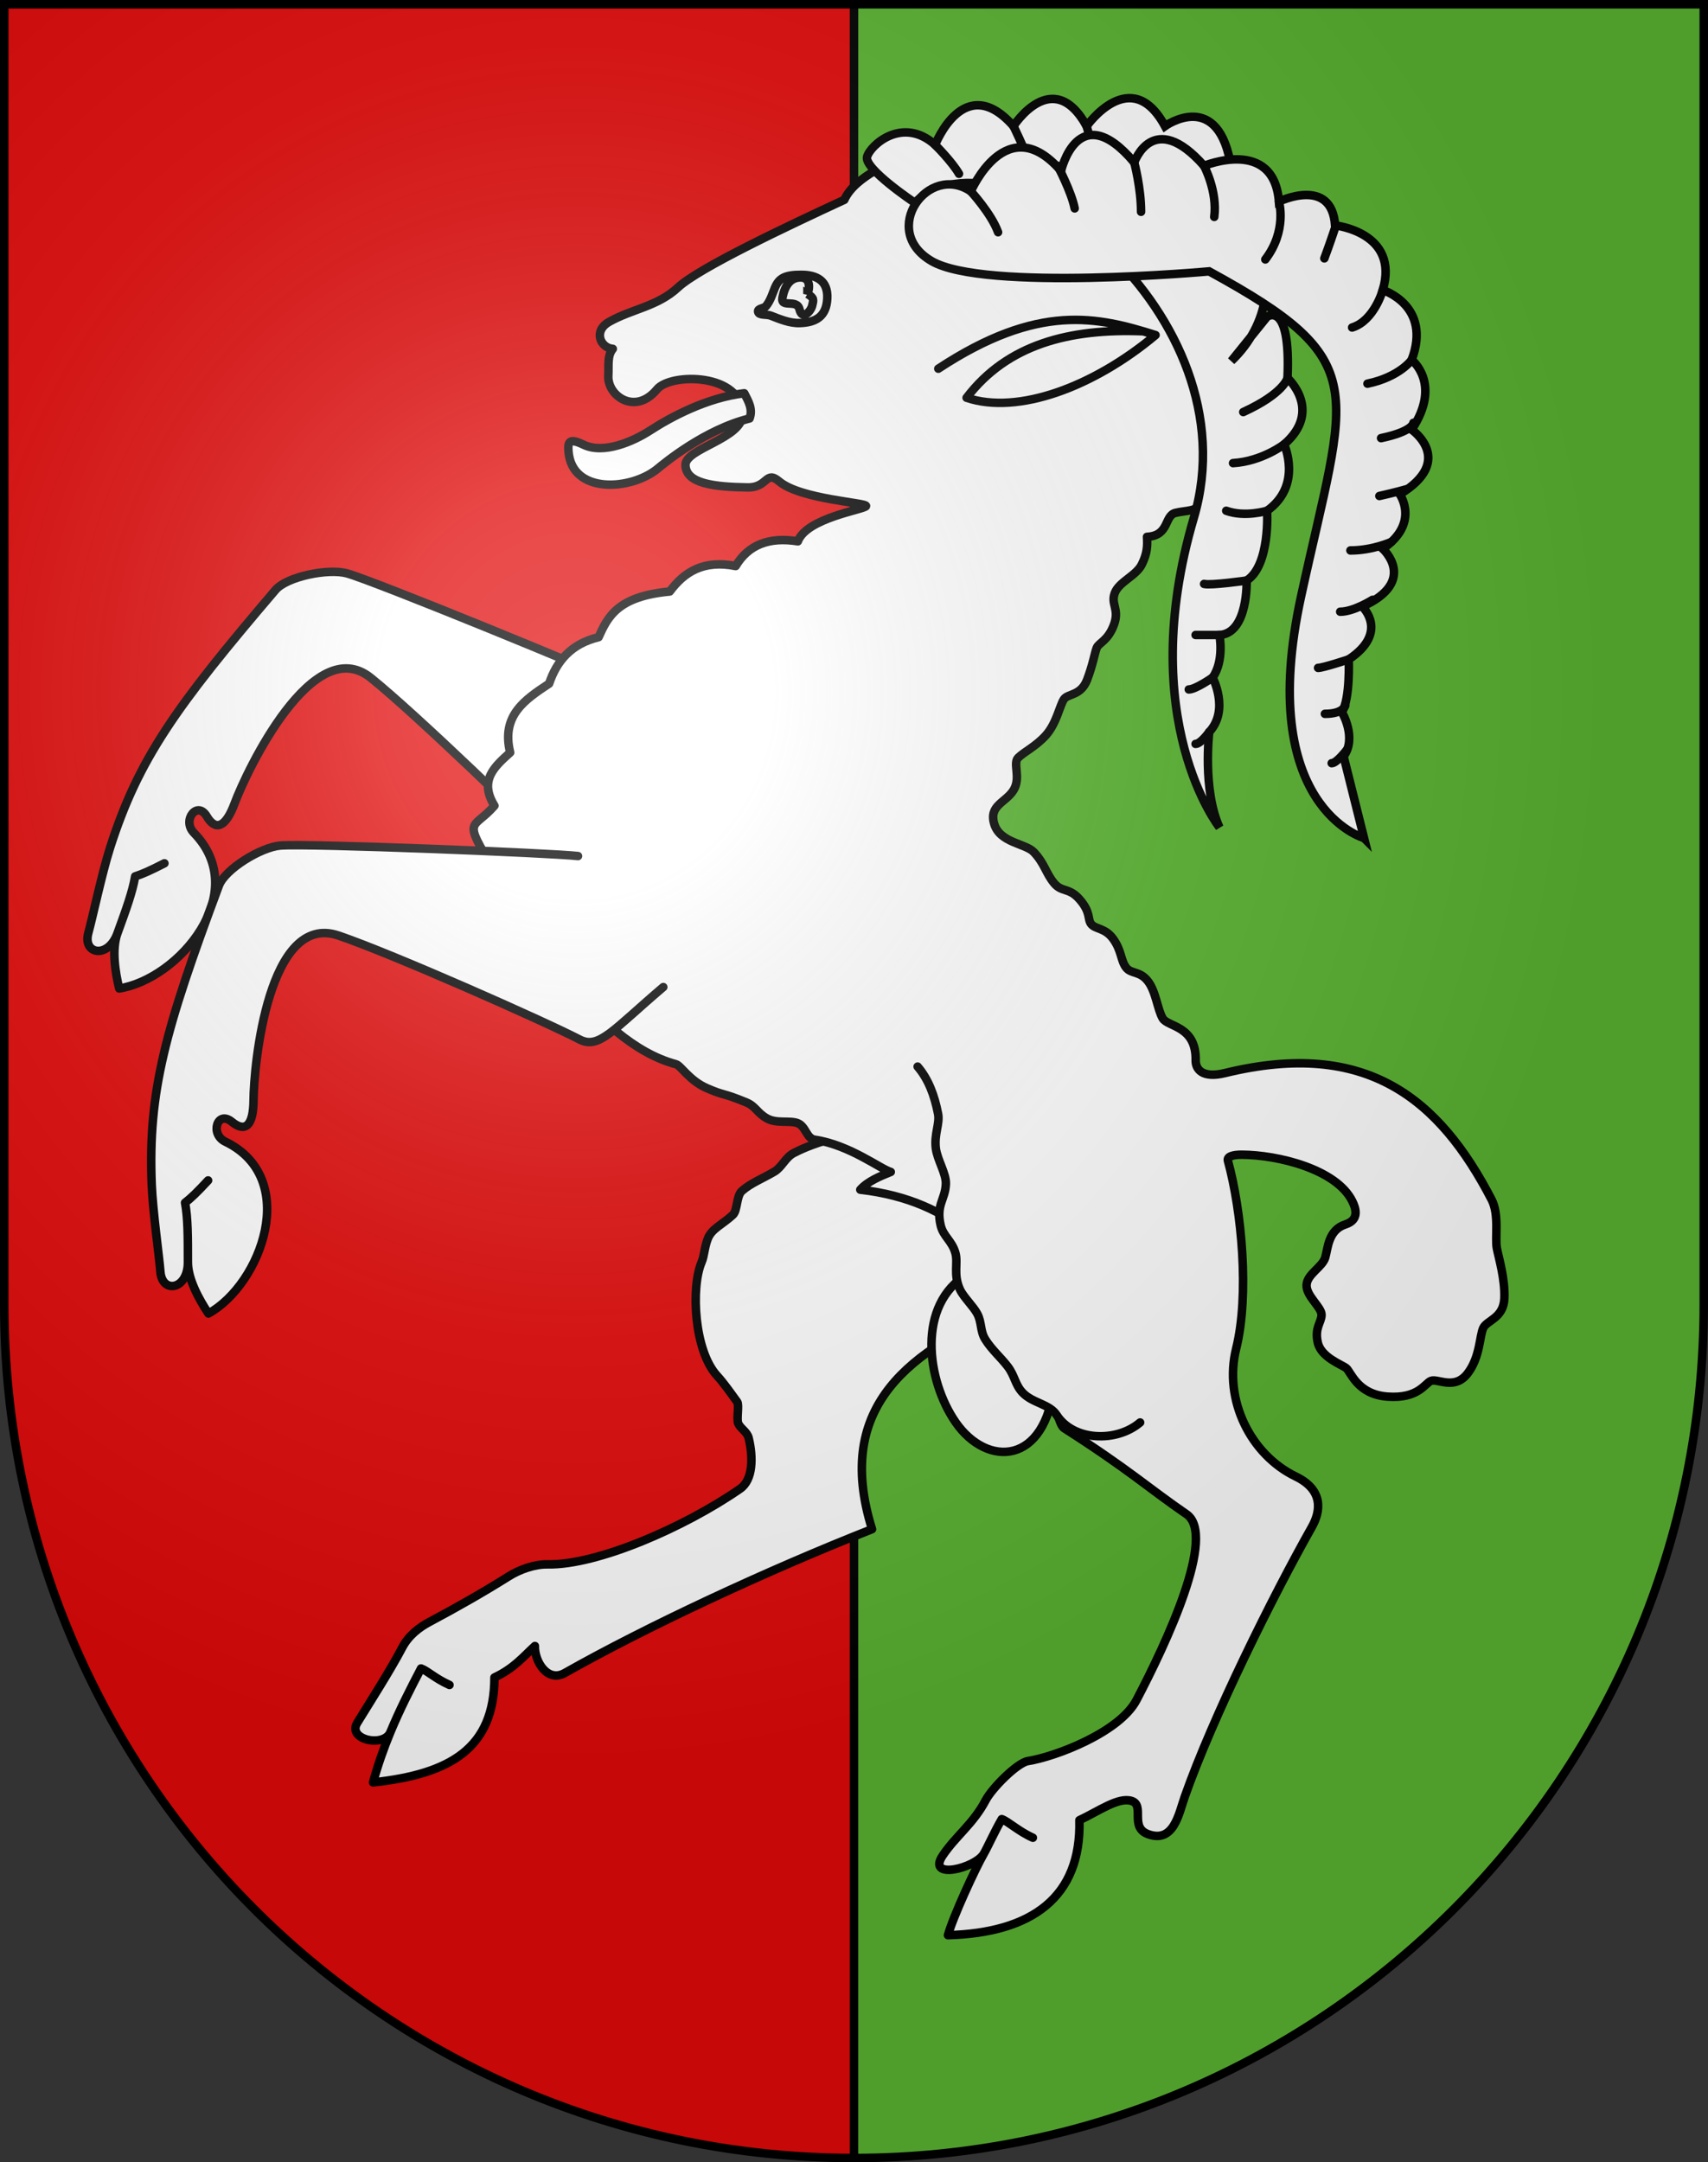 <svg xmlns="http://www.w3.org/2000/svg" xmlns:xlink="http://www.w3.org/1999/xlink" height="763" width="603" version="1.0"><rect width="100%" height="100%" fill="#333333" stroke="none"/><defs><linearGradient id="a"><stop style="stop-color:#fff;stop-opacity:.314" offset="0"/><stop offset=".19" style="stop-color:#fff;stop-opacity:.251"/><stop style="stop-color:#6b6b6b;stop-opacity:.125" offset=".6"/><stop style="stop-color:#000;stop-opacity:.125" offset="1"/></linearGradient><linearGradient id="b"><stop offset="0" style="stop-color:#fff;stop-opacity:1"/><stop offset="1" style="stop-color:#fff;stop-opacity:1"/></linearGradient><linearGradient id="d"><stop style="stop-color:white;stop-opacity:1" offset="0"/><stop style="stop-color:white;stop-opacity:1" offset="1"/></linearGradient><linearGradient id="e"><stop offset="0" style="stop-color:white;stop-opacity:0"/><stop offset="1" style="stop-color:black;stop-opacity:.646"/></linearGradient><linearGradient id="c"><stop offset="0" style="stop-color:white;stop-opacity:.314"/><stop style="stop-color:white;stop-opacity:.251" offset=".19"/><stop offset=".6" style="stop-color:#6b6b6b;stop-opacity:.125"/><stop offset="1" style="stop-color:black;stop-opacity:.125"/></linearGradient><radialGradient xlink:href="#a" id="f" gradientUnits="userSpaceOnUse" gradientTransform="matrix(1.215 0 0 1.267 -839.192 -490.49)" cx="858.042" cy="579.933" fx="858.042" fy="579.933" r="300"/></defs><g style="display:inline"><path style="fill:#5ab532;fill-opacity:1;display:inline" d="M1.5 1.5v458.868c0 166.311 134.314 301.132 300 301.132s300-134.821 300-301.132V1.5H1.5z"/><path style="fill:#e20909;fill-opacity:1;display:inline" d="M1.5 1.5v458.868c0 166.311 134.314 301.132 300 301.132V1.5H1.5z"/></g><g style="display:inline"><path style="fill:none;stroke:#000;stroke-width:2.999;stroke-linecap:square;stroke-linejoin:miter;stroke-miterlimit:4;stroke-opacity:1;stroke-dasharray:none" d="M301.5 3v757"/><path d="M144.784 549.723c-3.055 4.981 7.848 7.34 9.75 2.75 2.758-6.656 5.869-12.724 9.01-18.742 1.991.721 4.119 2.94 8.376 4.849-4.257-1.91-6.385-4.128-8.376-4.85-3.141 6.019-6.252 12.087-9.01 18.743-1.902 4.59-3.636 9.46-5.096 14.786 22.782-2.45 35.675-10.063 35.707-30.883 5.681-2.658 8.422-6.05 11.902-9.258-.147 4.409 3.626 10.876 8.817 7.935 23.59-13.365 59.312-30.083 90.37-42.32-11.525-36.862 11.888-52.762 40.998-65.243l-39.675-52.9c-7.983 1.844-17.283 3.733-24.385 7.463-2.44 1.281-3.455 4.141-5.653 5.44-3.609 2.134-6.844 3.314-9.55 5.675-1.697 1.482-1.27 5.761-2.674 7.055-3.231 2.977-6.29 4.074-7.415 7.107-1.065 2.867-.922 4.773-1.817 6.892-3.131 7.417-2.153 25.991 4.563 33.325 2.057 2.245 4.15 5.275 5.934 7.715.658.901-.255 5.11.313 6.377.692 1.542 2.613 2.416 3.057 4.241 1.416 5.82 1.258 12.35-2.489 14.95-16.418 11.4-42.096 22.54-56.647 22.263-3.81-.073-8.23 1.494-11.461 3.526-7.68 4.833-15.371 9.184-23.364 13.446-2.816 1.501-6.023 3.855-7.935 7.494-3.633 6.915-9.611 16.231-13.25 22.164z" style="fill:#fff;fill-opacity:1;fill-rule:evenodd;stroke:#000;stroke-width:2.501;stroke-linecap:butt;stroke-linejoin:round;stroke-miterlimit:4;stroke-opacity:1;stroke-dasharray:none" transform="matrix(1.2 0 0 1.199 -47.613 -51.18)"/><path d="M349.858 449.797c-2.534 24.246-19.786 24.774-28.99 11.534-8.626-12.41-11.558-34.74 3.43-43.64l25.56 32.106z" style="fill:#fff;fill-opacity:1;fill-rule:evenodd;stroke:#000;stroke-width:2.501;stroke-linecap:butt;stroke-linejoin:round;stroke-miterlimit:4;stroke-opacity:1;stroke-dasharray:none;stroke-dashoffset:0;marker:none;visibility:visible;display:inline;overflow:visible;enable-background:accumulate" transform="matrix(1.2 0 0 1.199 -47.613 -51.18)"/><path d="M222.967 244.281c-6.83-3.438-73.3-30.686-81.234-32.855-5.51-1.506-17.639.941-21.003 4.886-29.43 34.502-40.317 49.73-48.683 75.923-2.36 7.39-5.279 21.11-6.367 24.959-1.798 6.352 5.773 7.801 8.538.203 2.602-7.147 4.44-12.198 5.22-16.786 2.062-.647 4.464-1.713 8.615-3.845-4.15 2.132-6.553 3.198-8.615 3.845-.78 4.588-2.618 9.64-5.22 16.786-1.702 4.677-.626 11.42.525 16.209 17.562-2.775 39.123-28.18 21.967-45.823-3.577-3.678 1-9.582 3.798-4.843 2.563 4.34 5.528 3.35 8.17-3.755 3.647-9.812 23.114-50.625 40.06-37.03 12.991 10.423 48.307 44.427 56.198 53.018 4.34 4.725 10.123.723 28.417-6.075" style="fill:#fff;fill-opacity:1;fill-rule:evenodd;stroke:#000;stroke-width:2.501;stroke-linecap:round;stroke-linejoin:round;stroke-miterlimit:4;stroke-opacity:1;stroke-dasharray:none" transform="matrix(1.2 0 0 1.199 -47.613 -51.18)"/><path d="M375.584 208.837c1.665-3.332 1.706-5.603 1.543-8.155 6.67-.348 5.033-6.25 8.376-7.053 3.343-.803 6.037-.27 8.155-3.086 2.119-2.818 3.452-4.407 5.07-5.731 1.26-1.031 3.814-1.67 6.269-5.462 2.554-3.946.86-5.788 1.666-7.543.805-1.754 5.897-2.95 6.2-7.987.302-5.054-2.17-8.097-2.233-9.646-.107-2.662 6.032-4.995 5.438-9.53-.578-4.414-6.625-9.445-6.98-10.969-.356-1.523 4.15-4.417 1.763-9.33-1.485-3.056-5.48-3.175-6.516-4.556-1.035-1.38-.26-6.345-2.3-9.257-2.041-2.913-5.992-4.507-7.274-5.952-1.178-1.326-2.108-4.942-5.51-7.273-3.256-2.23-6.183-2.697-9.038-4.63-2.855-1.931-4.43-5.02-7.274-6.391-2.842-1.371-5.754.636-8.596-.441-3.036-1.15-6.954-5.79-16.972-5.79s-19.182 3.288-21.821 3.806c-2.64.518-9.101.29-11.778.841-2.677.552-6.622 5.333-8.28 6.213-1.84.975-6.074.56-8.746 2.203-2.95 1.814-6.965 4.566-8.667 8.377-16.751 7.752-42.76 20.032-48.932 25.788-6.062 5.653-13.599 6.33-20.278 10.14-4.776 2.723-2.495 7.677 1.102 7.934-1.687 2.046-1.153 4.798-1.323 7.935-.315 5.837 7.886 11.768 14.327 3.968 4.032-4.883 25.161-4.834 25.128 7.494-.018 6.978-16.812 9.937-16.752 14.768.065 5.488 8.335 6.46 18.295 6.612 5.969.095 5.231-5.157 9.257-1.763 6.354 5.357 26.162 6.24 25.568 7.274-.593 1.034-17.51 3.458-20.058 10.36-8.432-1.37-14.563 1.001-18.294 7.273-9.498-1.881-15.163 1.772-19.397 7.494-15.355 1.436-18.219 7.415-20.94 13.446-8.092 1.96-12.318 7.014-14.547 13.665-7.03 4.683-14.173 9.292-11.461 20.279-4.528 4.097-9.26 8.117-4.63 15.65-6.36 7.339-9.64 3.18-.22 18.735 9.421 15.555 29.062 50.767 53.629 57.35 1.414.379 3.937 4.804 9.077 7.04 5.539 2.41 4.346 1.181 11.664 4.214 2.702 1.12 3.152 3.093 6.005 4.683 2.913 1.623 6.711.503 9.04 1.401 2.478.955 2.551 4.509 5.06 4.881 10.275 1.524 19.431 8.699 22.346 9.479-3.037 1.22-6.82 2.762-8.972 5.228 56.255 6.376 54.537 66.713 59.986 70.199 19.255 12.318 24.74 17.572 36.004 25.307 8.921 6.126-5.844 37.769-14.708 54.683-4.984 9.51-23.788 16.665-31.937 17.966-3.15.502-10.542 7.907-12.454 11.546-3.633 6.915-8.741 10.467-12.627 16.242-4.925 7.319 9.604 3.78 12.088-.523 1.13-1.956 3.195-6.577 5.27-10.171 1.99.722 4.897 3.563 9.155 5.473-4.258-1.91-7.164-4.751-9.155-5.473-2.213 3.832-4.134 8.202-5.27 10.17-2.484 4.304-9.091 18.656-10.551 23.982 24.653-.674 39.26-11.154 38.668-33.845 5.682-2.657 11.435-6.876 15.332-5.672 4.039 1.247-.7 7.8 4.92 9.805 7.537 2.688 8.99-6.051 10.727-10.993 8.264-23.508 25.966-59.157 37.413-79.426 2.643-4.68 3.471-10.889-4.763-14.87-13.218-6.393-21.268-22.48-17.514-37.61 3.94-15.881 1.64-40.496-2.425-55.325-.351-1.281 1.633-1.774 4.064-1.763 10.569.043 27.819 4.203 32.525 13.666.936 1.882 2.302 5.441-1.984 6.833-5.035 1.635-5.162 6.828-5.95 9.698-.79 2.87-5.361 4.908-5.511 8.156-.15 3.247 4.472 6.546 4.408 8.816-.063 2.27-2.112 3.777-1.102 8.156 1.01 4.378 7.133 6.476 8.376 7.494 1.379 1.129 3.234 7.718 12.123 8.376 9.108.674 10.988-3.905 12.784-4.63 1.986-.8 6.947 2.834 10.8-2.203 3.748-4.9 3.464-11.099 4.629-13.446 1.078-2.171 5.931-2.872 6.172-8.596.24-5.719-1.64-11.88-2.205-14.768-.606-3.1.772-9.859-1.542-14.327-15.317-29.565-36.712-47.462-78.469-37.25-6.678 1.633-8.642-1.146-8.596-3.747.181-10.22-8.16-9.767-9.698-12.344-1.538-2.576-2.012-8-4.408-11.02-2.397-3.02-4.908-1.996-6.392-3.968-1.592-2.115-1.258-4.889-3.748-8.376-2.386-3.342-5.243-2.809-6.503-4.408-1.156-1.467 0-3.377-3.415-7.274-3.14-3.581-5.184-1.97-7.494-4.75-2.418-2.908-2.763-5.741-5.952-9.136-2.44-2.598-10.048-2.692-11.682-8.376-1.575-5.48 3.46-6.186 5.731-9.918 2.214-3.639-.316-7.847 1.323-9.478 1.752-1.746 5.254-3.374 8.155-6.613 3.134-3.499 4.056-8.665 5.29-10.58 1.132-1.756 5.003-.974 6.833-5.73 1.756-4.566 2.26-8.025 2.865-9.479.606-1.453 3.346-2.067 5.07-6.832 1.654-4.572-1.034-5.937.22-9.258 1.254-3.321 6.27-5.044 7.935-8.376zm9.478-58.41c-7.014-42.36-42.799-45.274-58.63-27.332l58.63 27.332z" style="fill:#fff;fill-opacity:1;fill-rule:evenodd;stroke:#000;stroke-width:2.501;stroke-linecap:butt;stroke-linejoin:round;stroke-miterlimit:4;stroke-opacity:1;stroke-dasharray:none" transform="matrix(1.2 0 0 1.199 -47.613 -51.18)"/><path d="M209.728 294.63c-7.594-.894-79.374-3.765-87.571-3.09-5.694.47-16.254 6.918-18.066 11.774-15.854 42.488-20.877 60.521-19.78 87.996.31 7.751 2.26 21.642 2.553 25.631.484 6.584 8.094 5.356 8.094-2.729 0-7.606 0-12.98-.837-17.559 1.717-1.314 3.61-3.137 6.78-6.56-3.17 3.423-5.063 5.246-6.78 6.56.837 4.578.837 9.953.837 17.56 0 4.976 3.317 10.945 6.037 15.05 15.553-8.614 27.125-39.86 4.97-50.572-4.62-2.233-2.339-9.346 1.912-5.85 3.892 3.202 6.34 1.258 6.392-6.322.072-10.468 4.407-55.479 24.98-48.499 15.773 5.35 60.589 25.226 70.942 30.6 5.695 2.956 9.76-2.783 24.625-15.428" style="fill:#fff;fill-opacity:1;fill-rule:evenodd;stroke:#000;stroke-width:2.501;stroke-linecap:round;stroke-linejoin:round;stroke-miterlimit:4;stroke-opacity:1;stroke-dasharray:none" transform="matrix(1.2 0 0 1.199 -47.613 -51.18)"/><path d="M258.64 158.42c-11.074 1.318-21.684 7.063-27.65 10.937-5.048 3.277-13.717 7.053-19.61 4.218-4.218-2.029-4.674-.923-4.453 1.954.981 12.746 18.478 11.504 26.25 5.078 1.75-1.447 13.792-11.5 27.025-14.764 1.021-2.765-.315-5.018-1.562-7.422z" style="fill:#fff;fill-opacity:1;fill-rule:evenodd;stroke:#000;stroke-width:2.501;stroke-linecap:butt;stroke-linejoin:round;stroke-miterlimit:4;stroke-opacity:1;stroke-dasharray:none;stroke-dashoffset:0;marker:none;visibility:visible;display:inline;overflow:visible;enable-background:accumulate" transform="matrix(1.2 0 0 1.199 -47.613 -51.18)"/><path d="M262.716 134.439c-.2-1.042 1.69-.913 2.287-1.614 1.348-1.586 1.967-3.819 2.653-5.44 1.185-2.796 2.86-3.819 7.715-3.819 4.698 0 7.946 1.815 7.692 6.97-.26 5.305-3.363 7.068-8.053 7.225-3.03.101-5.925-1.154-8.566-2.173-1.31-.506-3.509 0-3.728-1.149zm14.512-5.241c.624-1.41 1.053-4.852-2.026-4.852-3.08 0-4.607 2.473-5.3 5.787-.723 3.464 4.207.337 4.988 3.585.817 3.395 3.351.571 3.74-1.091.384-1.635.676-2.234-1.402-3.43z" style="fill:#fff;fill-opacity:1;fill-rule:evenodd;stroke:#000;stroke-width:2.501;stroke-miterlimit:4;stroke-opacity:1;stroke-dasharray:none" transform="matrix(1.2 0 0 1.199 -47.613 -51.18)"/><path d="M309.646 356.594c3.217 3.748 4.97 8.56 6.015 13.88.565 2.877-1.158 5.901-.671 10.092.398 3.429 3.121 7.551 2.967 10.62-.234 4.657-2.924 6.07-1.543 12.084.762 3.321 3.328 4.542 4.35 8.183.832 2.968-.687 6.313 1.336 10.728 1.025 2.236 3.903 4.922 5.095 7.15 1.359 2.542.815 5.056 2.322 7.503 1.857 3.016 4.52 5.269 6.626 8.009 2.13 2.769 2.144 5.38 4.416 7.749 2.98 3.108 7.87 3.257 10.007 6.57 4.923 7.63 17.543 8.121 24.54 2.169" style="fill:#fff;fill-opacity:1;fill-rule:evenodd;stroke:#000;stroke-width:2.501;stroke-linecap:round;stroke-linejoin:round;stroke-miterlimit:4;stroke-opacity:1;stroke-dasharray:none;stroke-dashoffset:0;marker:none;visibility:visible;display:inline;overflow:visible;enable-background:accumulate" transform="matrix(1.2 0 0 1.199 -47.613 -51.18)"/><path transform="matrix(1.101 .477 -.732 .951 -47.613 -51.18)" style="fill:#fff;fill-opacity:1;stroke:none" d="M341.998-46.744h71.656v40.689h-71.656z"/><g style="fill:#fff;fill-opacity:1;stroke:#000;stroke-width:1;stroke-miterlimit:4;stroke-opacity:1;stroke-dasharray:none"><g style="fill:#fff;fill-opacity:1;stroke:#000;stroke-width:1;stroke-miterlimit:4;stroke-opacity:1;stroke-dasharray:none"><path style="fill:#fff;fill-opacity:1;stroke:#000;stroke-width:1;stroke-linecap:round;stroke-miterlimit:4;stroke-opacity:1;stroke-dasharray:none" d="M141.534 21.898s-6.01-4.006-5.608-5.408c.4-1.402 4.206-4.807 8.012-1.402 0 0 3.405-8.814 9.215-2.203 0 0 4.607-7.212 8.613 0 0 0 5.208-7.413 9.215 0 0 0 6.409-4.607 7.813 5.008 0 0 9.414 13.621 0 22.635 0 0 3.404-4.207 4.206-5.208 0 0 2.805-2.003 2.403 7.212 0 0 4.207 3.806-.4 7.812 0 0 2.203 4.807-2.003 7.813 0 0 .401 6.409-2.403 8.213 0 0 .2 6.209-3.205 6.41 0 0 .601 3.005-.801 5.008 0 0 2.002 3.807-.4 6.41 0 0-.802 6.811 1.201 11.218 0 0-10.016-12.619-3.005-36.457 7.009-23.84-22.438-46.876-32.853-37.061z" transform="matrix(3 0 0 2.998 -101.66 5.883)"/><path style="fill:#fff;fill-opacity:1;stroke:#000;stroke-width:1;stroke-linecap:round;stroke-miterlimit:4;stroke-opacity:1;stroke-dasharray:none" d="M143.938 15.088s2.004 2.003 2.805 3.406M153.152 12.885s1.203 2.404 1.803 4.207M161.766 12.885l.601 2.203M185.402 42.532s-.4 1.802-5.207 4.006M185.002 50.343s-2.604 2.003-6.01 2.204M182.999 58.156s-2.604.8-4.808 0M180.596 66.369s-4.207.602-5.008.4M177.391 72.778h-2.805M176.59 77.786s-2.004 1.403-2.805 1.403M176.189 84.196s-1.003 1.403-1.604 1.403" transform="matrix(3 0 0 2.998 -101.66 5.883)"/></g><g style="fill:#fff;fill-opacity:1;stroke:#000;stroke-width:1;stroke-miterlimit:4;stroke-opacity:1;stroke-dasharray:none"><path style="fill:#fff;fill-opacity:1;stroke:#000;stroke-width:1;stroke-linecap:round;stroke-miterlimit:4;stroke-opacity:1;stroke-dasharray:none" d="M194.41 96.683s-12.82-3.606-7.412-28.445c5.408-24.84 8.613-27.644-10.818-38.26 0 0-26.44 2.404-32.65-1.203-6.21-3.604-.4-11.617 4.607-8.212 0 0 4.205-9.815 10.616-2.404 0 0 2.004-8.813 8.614-1.001 0 0 2.203-6.41 8.213.4 0 0 8.213-3.406 8.813 4.207 0 0 6.21-3.005 6.61 2.804 0 0 7.612.802 5.609 7.612 0 0 5.809 1.803 3.404 8.214 0 0 3.605 2.804 0 8.213 0 0 5.208 3.605-1.402 7.611 0 0 2.404 3.406-2.002 6.411 0 0 4.206 3.806-2.404 6.811 0 0 3.205 3.004-1.602 6.209 0 0 .199 4.607-.803 6.21 0 0 1.803 3.005.201 5.208l2.406 9.615z" transform="matrix(3 0 0 2.998 -101.66 5.883)"/><path style="fill:#fff;fill-opacity:1;stroke:#000;stroke-width:1;stroke-linecap:round;stroke-miterlimit:4;stroke-opacity:1;stroke-dasharray:none" d="M148.137 20.563s2.403 2.604 3.205 4.808M158.354 17.558s1.602 3.005 2.002 5.008M167.367 17.157s.801 3.004.801 5.809M175.58 17.558s1.602 3.005 1.201 6.01M184.394 21.764s1.002 3.406-1.603 6.811M190.939 25.042s-.6 1.803-1.2 3.407M196.613 32.18s-1.002 3.606-3.606 4.407M200.018 40.394s-1.402 2.002-5.207 2.804M200.218 47.805s0 1.001-3.806 1.802M199.417 55.617s-1.401.4-3.205.801M197.615 61.828s-2.205 1-4.809 1M195.41 68.638s-2.203 1.402-3.807 1.402M192.607 75.648S189.601 76.65 189 76.65M192.205 81.059s-.199 1-2.403 1M192.406 86.266s-1.203 1.602-1.803 1.602" transform="matrix(3 0 0 2.998 -101.66 5.883)"/></g></g><path d="M315.73 151.195c29.494-19.422 46.884-15.247 63.916-9.896-18.22 15.253-40.495 23.547-55.59 18.448 12.037-15.796 30.376-20.398 51.776-19.564" style="fill:#fff;fill-opacity:1;stroke:#000;stroke-width:2.501;stroke-linecap:round;stroke-linejoin:round;stroke-miterlimit:4;stroke-opacity:1;stroke-dasharray:none;stroke-dashoffset:0;marker:none;visibility:visible;display:inline;overflow:visible;enable-background:accumulate" transform="matrix(1.2 0 0 1.199 -47.613 -51.18)"/></g><g style="display:inline"><path style="fill:url(#f);fill-opacity:1" d="M1.5 1.5v458.868c0 166.31 134.315 301.132 300 301.132s300-134.821 300-301.132V1.5H1.5z"/></g><g style="display:inline"><path style="fill:none;fill-opacity:1;stroke:#000;stroke-width:3;stroke-miterlimit:4;stroke-dasharray:none;stroke-opacity:1" d="M1.5 1.5v458.868c0 166.31 134.315 301.132 300 301.132s300-134.821 300-301.132V1.5H1.5z"/></g></svg>